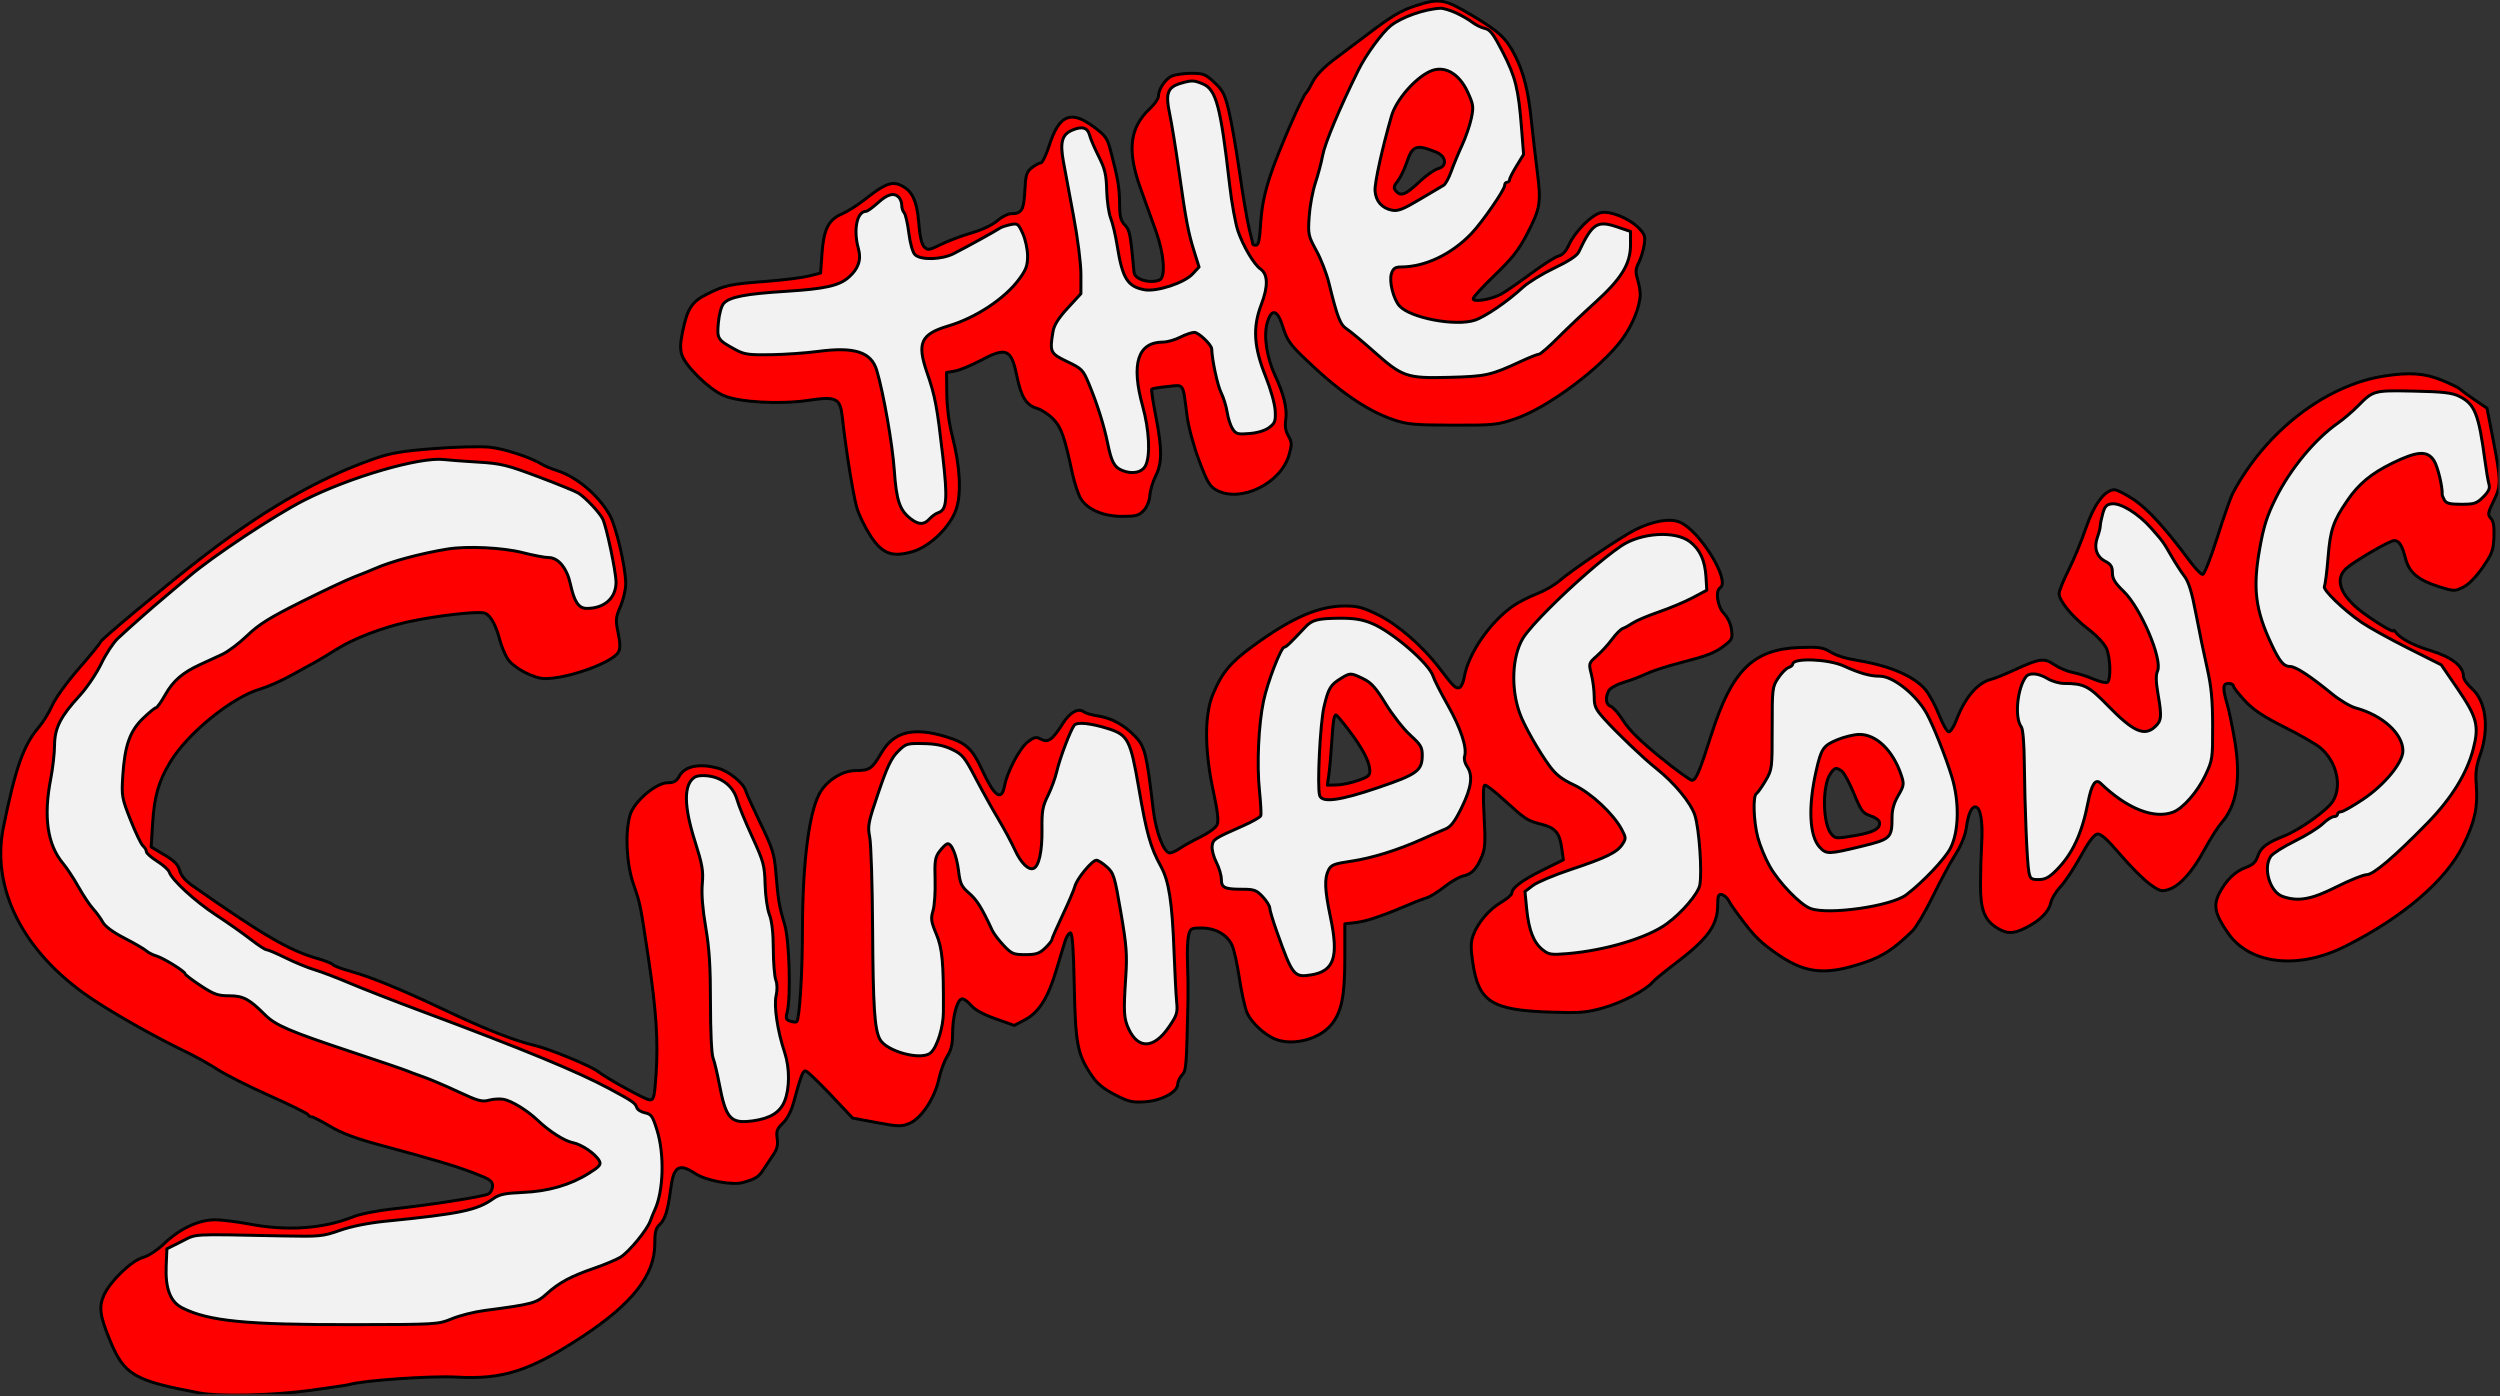 <?xml version="1.0" encoding="UTF-8" standalone="no"?>
<!DOCTYPE svg PUBLIC "-//W3C//DTD SVG 1.1//EN" "http://www.w3.org/Graphics/SVG/1.1/DTD/svg11.dtd">
<svg width="100%" height="100%" viewBox="0 0 838 468" version="1.1" xmlns="http://www.w3.org/2000/svg" xmlns:xlink="http://www.w3.org/1999/xlink" xml:space="preserve" xmlns:serif="http://www.serif.com/" style="fill-rule:evenodd;clip-rule:evenodd;stroke-linecap:round;stroke-linejoin:round;stroke-miterlimit:1.5;">
    <rect x="0" y="0" width="838" height="468" fill="#333333" stroke="none"/>
    <g transform="matrix(1,0,0,1,-1007.84,-0.347)">
        <g id="Simpsons-Filled-Logo" serif:id="Simpsons Filled Logo" transform="matrix(1,0,0,1,850.581,-342)">
            <rect x="157.259" y="342.347" width="837.482" height="467.305" style="fill:none;"/>
            <clipPath id="_clip1">
                <rect x="157.259" y="342.347" width="837.482" height="467.305"/>
            </clipPath>
            <g clip-path="url(#_clip1)">
                <g id="Layer1" transform="matrix(1,0,0,1,-850.581,342)">
                    <path d="M1205.22,210.194L1212.86,204.86L1215.86,195.841L1212.74,175.4L1202.01,163.132L1174.98,152.697L1152.88,152.58L1137.11,154.632L1113.98,164.319L1092.57,176.755L1063.85,198.543L1040.74,218.217L1030.43,234L1020.93,252.682L1017.17,286.573C1017.17,286.573 1047.55,330.176 1046.83,330.176C1046.12,330.176 1077.67,346.649 1077.67,346.649L1120.73,365.558L1180.6,388.348L1194.03,392.309L1177.44,398.166L1168.35,403.247L1133,408.065L1115.5,413.038L1078.54,411.707L1071.08,413.411L1063.73,417.757L1054.18,431.586L1059.87,452.204L1187.73,447.781L1213.05,431.683L1224.18,418.482L1228.86,406.877L1232.57,382.076L1227.63,371.195L1217.68,366.818L1195.82,355.53L1140.25,333.219L1107.89,321.397L1090.41,311.418L1076.01,302.448L1067.76,294.971L1065.32,290.58L1058.03,285.529L1056,261.803L1063.2,246.739L1074.45,234L1097.65,218.791L1147.15,199.014L1189.19,197.457L1205.22,210.194Z" style="fill:rgb(242,242,242);stroke:black;stroke-width:0.75px;"/>
                    <path d="M1298.95,67.968L1307.18,62.87L1311.67,64.891L1312.81,68.939L1314.66,80.727L1317.72,85.406L1324.69,84.889L1328.53,82.458L1339.07,78.039L1344.75,74.376L1355,72.742L1361.16,52.118L1364.29,42.841L1367.05,41.862L1370.46,41.927L1372.95,42.849L1375.37,45.901L1378.45,51.432L1380.86,63.657L1382.13,72.192L1384.99,83.314L1386.86,91.854L1389.71,95.011L1397.35,95.25L1403.46,89.617L1396.92,42.001L1397.59,34.057L1399.4,27.917L1403.63,26.763L1409.49,25.766L1414.11,27.867L1417.03,33.751L1420.12,48.729L1425.04,78.015L1428.96,84.911L1436.43,80.715L1439.87,63.541L1458.01,23.069L1466.17,14.779L1472.12,8.863L1476.89,5.584L1482.23,3.22L1487.77,2.354L1493.07,2.222L1496.49,3.371L1499.81,5.628L1503.32,7.217L1510.15,12.189L1513.16,17.014L1517.38,27.219L1520.39,48.947L1519.55,66.914L1500.32,92.804L1496.45,103.425L1502.97,104.396L1511.03,100.89L1528.4,88.798L1533.62,86.098L1540.17,76.444L1542.34,74.2L1545.32,73.503L1554.79,76.42L1556.68,78.885L1556.63,82.996L1555.43,87.671L1553.3,94.241L1545.55,110.642L1524.84,126.396L1498.15,131.857L1470.6,131.618L1446.44,108.212L1439.49,97.611L1433.7,100.353L1430.96,106.642L1430.32,112.953L1431.54,120.99L1435.54,130.862L1437.39,138.795L1434.92,149.455L1421.91,149.654L1416.33,143.035L1410.13,119.963L1404.63,117.37L1397.02,119.55L1392.8,122.911L1391.8,132.088L1394.17,144.04L1394.8,152.58L1391.96,160.477L1386.37,162.9L1373.88,152.58L1370.67,139.976L1360.14,124.526L1350.54,110.618L1324.77,116.92L1321.41,120.942L1322.85,129.698L1325.64,152.58L1326.92,170.229L1322.87,176.087L1316.48,179.667L1307.58,178.802L1300.73,162.094L1298.95,133.669L1294.94,125.995L1269.56,124.258L1258.53,124.063L1243.51,115.096L1244.3,103.377L1251.19,98.22L1261.32,97.114L1282.12,94.08L1286.96,92.336L1291.2,76.823L1293.19,72.27L1298.95,67.968ZM1475.26,48.761L1473.22,64.204L1473.7,67.42L1476.96,68.271L1484.97,64.089L1490.95,59.46L1492.69,57.249L1495.22,48.994L1489.68,46.273L1481.07,46.216L1475.26,48.761Z" style="fill:rgb(242,242,242);stroke:black;stroke-width:0.75px;"/>
                    <path d="M1235.17,265.614L1238.67,260.136L1240.74,258.489L1242.68,258.747L1248.06,258.748L1250.18,260.178L1255.87,264.16L1257.43,267.614L1260.36,275.421L1263.38,282.128L1265.7,288.87L1266.21,294.922L1267.75,305.735L1270.43,319.759L1269.8,339.168L1270.01,343.781L1272.85,345.303L1276.91,344.496L1285.89,315.842L1289.79,282.352L1296.83,266.04L1309.63,248.706L1313.56,247.605L1317.53,247.751L1328.56,250.352L1332.73,254.002L1335.01,257.983L1338.51,264.171L1342.01,269.041L1348.16,269.105L1353.2,264.247L1367.6,241.018L1377.09,242.221L1383.34,244.636L1388.96,250.167L1390.01,255.311L1393.97,277.432L1395.12,282.979L1398.56,288.117L1405.31,290.722L1410.51,285.727L1414.01,280.604L1419.01,277.241L1426.18,269.187L1424.3,259.702L1422.84,243.292L1426.84,223.721L1441.94,210.301L1447.98,206.961L1457.82,205.655L1468.94,207.87L1473.22,210.442L1479.44,215.167L1488.34,223.602L1492.23,230.079L1496.26,235.109L1505.84,232.827L1510.7,219.088L1518.89,205.565L1528.46,199.83L1539.93,189.813L1548.61,183.773L1554.01,180.417L1560.18,178.299L1568.43,177.679L1573.99,179.099L1577.28,182.82L1580.1,187.044L1582.03,192.299L1582,198.247L1572.01,210.556L1556.68,220.071L1547.34,223.998L1545.07,229.624L1544.32,234.347L1545.07,237.989L1547.26,240.769L1554.61,248.254L1574.59,264.525L1585.2,263.967L1595.91,234.347L1605.51,220.837L1615.81,219.402L1620.87,220.448L1631.09,223.392L1641.07,225.875L1649.85,231.169L1654.4,237.222L1659.28,246.765L1671.93,248.223L1673.56,240.317L1684.88,226.407L1691.06,224.067L1696.52,226.023L1703.28,227.656L1714.57,231.464L1718.26,230.44L1721.37,216.325L1711.03,196.121L1707.34,187.238L1710.06,174.691L1713.19,168.325L1716.5,167.251L1719.92,168.299L1728.18,173.75L1736.05,183.591L1745.24,195.165L1748.37,197.298L1759.23,178.721L1779.38,145.679L1795.28,134.522L1802.5,129.39L1810.87,128.767L1828.97,130.291L1832.35,132.05L1834.64,133.472L1837.03,135.648L1839.92,138.26L1840.73,141.912L1843.41,155.958L1844.01,161.605L1843.09,166.081L1841.02,169.296L1830.9,176.962L1818.97,163.689L1812.39,161.936L1802.02,169.05L1793.48,181.704L1789.56,196.254L1791.34,199.844L1793.84,202.562L1800.72,208.457L1806.51,211.65L1812.13,214.99L1815.72,216.859L1818.91,218.25L1825.11,220.79L1828.76,222.999L1831.03,226.514L1837.89,236.578L1839.65,242.89L1839.13,247.967L1836.62,257.669L1835.39,261.373L1809.86,297.446L1775.76,312.713L1761.22,301.455L1765.46,292.991L1767.05,285.96L1772.83,282.876L1782.12,277.664L1787.83,273.361L1795.91,267.88L1804.67,253.215L1796.46,243.489L1778.46,234.347L1761.96,224.123L1751.09,224.504L1750.81,230.199L1751.82,237.915L1753.25,254.763L1752.18,262.367L1739.47,279.378L1718.58,276.075L1714.19,269.373L1709.27,275.522L1705.76,283.31L1701.61,290.359L1696.21,297.05L1686.93,299.704L1683.24,289.086L1675.39,264.655L1668.86,265.055L1665.98,270.391L1664.88,280.884L1662.89,284.94L1659.82,290.131L1645.92,307.323L1628.17,312.057L1603.74,304.327L1595.28,295.326L1587.88,289.868L1583.59,293.862L1579.33,300.634L1575.49,309.755L1538.92,325.488L1526.43,323.842L1514.03,316.727L1515.56,307.839L1516.77,300.133L1517.94,297.886L1521.06,295.84L1525.29,293.689L1538.56,288.33L1538.67,274.561L1528.23,269.505L1517.93,260.868L1511.37,254.004L1505.11,254.916L1502.84,263.732L1501.62,271.566L1499.03,281.806L1471.03,299.074L1457.56,298.343L1456.25,308.737L1456.68,314.34L1456.82,323.427L1455.59,328.095L1448.78,331.939L1434.82,329.598L1432.6,321.082L1424.03,304.25L1417.39,301.55L1405.42,308.058L1403.92,312.504L1403.3,321.86L1404.61,336.878L1403.66,342.716L1397.14,353.722L1385.18,353.69L1381.53,346.63L1377.65,317.348L1376.64,302.723L1367.72,305.981L1365.22,311.258L1363.02,313.987L1361.91,317.65L1358.57,324.03L1337.25,322.132L1331.35,312.134L1326.1,297.884L1325.77,309.755L1326.49,321.307L1326.32,333.994L1325.65,344.992L1324.16,351.298L1319.54,357.399L1311.16,357.056L1297.49,354.208L1276,354.889L1274.55,359.614L1273.27,367.176L1271.24,372.723L1267.52,375.922L1252.56,380.35L1247.72,375.338L1240.49,354.268L1235.17,265.614ZM1640.12,274.81L1639.59,279.342L1636.07,280.875L1629.22,282.751L1619.86,283.092L1617.72,277.4L1617.61,264.19L1620.51,256.066L1626.05,254.558L1630.35,258.919L1635.49,265.914L1640.12,274.81ZM1461.72,241.498L1470.98,251.142L1469.85,261.24L1465.79,263.276L1456.04,265.914L1453.36,265.794L1451.67,265.307L1451.24,261.271L1451.86,256.559L1453.74,237.922L1457.41,237.459L1461.72,241.498Z" style="fill:rgb(242,242,242);stroke:black;stroke-width:0.75px;"/>
                </g>
                <g id="The_Simpsons_Title.jpg" transform="matrix(1,0,0,1,142.917,163.715)">
                    <path d="M489.07,180.498C484.055,182.091 480.908,183.952 472.712,190.165C470.103,192.143 465.3,195.759 462.039,198.198C458.161,201.1 455.526,203.787 454.423,205.964C453.495,207.795 452.5,209.476 452.213,209.699C450.962,210.669 442.795,229.439 440.222,237.254C438.178,243.463 437.277,247.877 436.944,253.322C436.604,258.865 436.196,260.829 435.385,260.829C434.782,260.829 434.287,260.676 434.287,260.489C434.287,260.302 433.749,258.02 433.091,255.417C432.433,252.814 430.977,244.293 429.855,236.481C428.734,228.67 427.11,219.365 426.249,215.804C424.902,210.234 424.225,208.903 421.401,206.268C418.43,203.497 417.695,203.206 413.661,203.206C411.21,203.206 408.247,203.643 407.076,204.176C404.87,205.181 402.635,208.607 402.635,210.984C402.635,211.734 401.345,213.565 399.768,215.052C392.971,221.461 392.08,229.089 396.647,241.757C398.257,246.221 400.619,252.795 401.898,256.366C404.597,263.902 405.116,271.688 402.974,272.511C399.628,273.795 394.689,272.28 394.468,269.902C393.263,256.908 393.053,255.826 391.391,254.057C389.989,252.563 389.646,251.187 389.63,246.98C389.61,241.698 389.081,238.532 386.697,229.439C385.501,224.876 384.982,224.129 380.922,221.12C373.25,215.438 369.373,217.081 366.04,227.431C365.012,230.623 363.744,233.235 363.222,233.235C362.701,233.235 361.352,233.961 360.225,234.847C358.421,236.266 358.139,237.192 357.866,242.598C357.537,249.111 356.854,250.243 353.235,250.266C352.178,250.273 350.112,251.334 348.644,252.622C347.051,254.021 343.569,255.668 340.015,256.703C336.738,257.658 332.116,259.399 329.746,260.571C325.797,262.524 325.327,262.594 324.139,261.406C323.268,260.535 322.664,257.869 322.3,253.286C321.694,245.655 319.993,242.278 315.898,240.582C313.068,239.41 310.573,240.473 304.083,245.615C301.819,247.409 298.436,249.535 296.564,250.34C292.041,252.286 290.434,255.483 289.867,263.67L289.417,270.163L285.359,271.178C283.128,271.736 276.554,272.548 270.751,272.981C259.021,273.856 257.186,274.264 251.081,277.358C246.206,279.828 244.767,282.083 243.16,289.763C242.349,293.639 242.285,295.7 242.915,297.606C244.191,301.463 252.079,309.149 256.881,311.214C262.132,313.474 275.731,314.25 285.243,312.836C294.771,311.418 295.986,312.03 296.704,318.603C297.904,329.583 300.398,345.027 301.617,349.033C302.321,351.345 304.318,355.434 306.054,358.119C310.027,364.267 313.347,365.54 320.211,363.544C326.123,361.825 332.898,355.22 334.885,349.238C336.645,343.938 336.164,334.982 333.58,324.945C332.465,320.615 331.769,315.335 331.712,310.765L331.62,303.484L334.461,303C336.023,302.734 339.822,301.171 342.902,299.527C351.678,294.845 353.331,295.534 355.191,304.655C356.634,311.732 358.359,314.494 361.986,315.533C363.42,315.944 365.795,317.484 367.265,318.953C370.021,321.71 371.144,324.85 373.764,337.126C374.48,340.478 375.754,344.354 376.597,345.739C378.85,349.445 384.176,351.726 390.576,351.726C395.116,351.726 396.119,351.45 397.705,349.762C398.821,348.574 399.639,346.567 399.773,344.689C399.895,342.98 400.772,340.047 401.72,338.171C403.917,333.831 403.924,329.183 401.752,318.065C400.82,313.296 400.211,309.241 400.398,309.054C400.584,308.868 402.97,308.481 405.701,308.197C411.395,307.602 410.762,306.647 412.244,318.045C412.731,321.791 414.443,328.128 416.288,333.021C419.062,340.377 419.848,341.698 422.208,342.963C430.277,347.29 443.77,340.642 446.467,331.008C447.431,327.565 447.4,326.842 446.198,324.747C445.264,323.122 444.99,321.435 445.32,319.367C445.887,315.821 444.702,310.836 441.833,304.694C438.98,298.588 437.863,291.409 439.079,287.001C440.518,281.783 442.579,282.303 444.409,288.346C445.595,292.262 446.771,294.028 450.827,297.972C462.712,309.532 472.225,316.177 481.358,319.298C486.015,320.89 488.345,321.107 501.242,321.146C515.063,321.188 516.2,321.072 522.318,318.988C533.176,315.291 550.938,302.058 558.098,292.332C561.601,287.574 564.141,281.217 564.141,277.208C564.141,276.113 563.736,273.865 563.24,272.212C562.509,269.771 562.581,268.739 563.623,266.725C564.329,265.36 565.148,262.725 565.445,260.869C565.919,257.905 565.713,257.21 563.75,255.162C560.615,251.889 554.119,249.219 550.972,249.911C547.905,250.585 542.258,256.26 540.271,260.665C539.288,262.845 538.112,264.116 536.762,264.455C535.645,264.735 531.397,267.448 527.32,270.483C523.243,273.519 518.759,276.595 517.356,277.319C513.903,279.101 508.14,280.001 508.14,278.758C508.14,278.24 511.416,274.668 515.419,270.821C521.11,265.352 523.437,262.404 526.089,257.307C530.636,248.566 530.97,246.63 529.676,236.513C529.074,231.807 528.161,223.941 527.648,219.03C526.611,209.116 525.101,203.037 522.285,197.436C519.29,191.479 516.938,189.258 507.955,183.896C498.51,178.258 496.976,177.982 489.069,180.496L489.07,180.498ZM502.315,182.92C504.244,183.795 506.726,185.223 507.832,186.093C508.937,186.963 510.833,187.892 512.045,188.157C513.84,188.552 514.955,190.023 518.082,196.126C522.35,204.457 523.334,208.433 524.353,221.467L525.051,230.394L522.684,234.262C521.382,236.389 520.317,238.489 520.317,238.928C520.317,239.368 519.952,239.728 519.506,239.728C519.059,239.728 518.694,240.211 518.694,240.801C518.694,242.279 511.095,253.253 507.467,257.015C500.812,263.912 492.027,268.083 484.067,268.122C481.992,268.132 481.353,268.563 480.755,270.357C479.905,272.909 481.402,278.923 483.452,281.188C487.097,285.215 502.146,288.076 508.652,285.979C512.099,284.868 519.697,279.685 524.782,274.979C526.568,273.325 531.315,270.409 535.333,268.496C540.064,266.243 542.952,264.352 543.531,263.127C548.113,253.428 549.691,252.415 556.57,254.753L560.898,256.224L560.891,260.76C560.88,267.114 557.828,272.076 549.042,280.02C545.164,283.526 539.535,288.861 536.535,291.874C533.534,294.887 530.693,297.353 530.22,297.353C529.747,297.353 526.948,298.469 524.001,299.833C514.015,304.455 512.416,304.809 500.083,305.119C485.813,305.478 484.47,305.014 474.737,296.361C471.015,293.052 466.992,289.706 465.797,288.924C463.562,287.464 462.657,285.13 459.775,273.411C459.006,270.287 457.112,265.423 455.566,262.602C452.881,257.705 452.772,257.191 453.169,251.239C453.398,247.811 454.333,242.748 455.248,239.988C456.162,237.228 457.271,233.028 457.712,230.654C458.462,226.606 463.399,214.836 469.687,202.101C472.234,196.944 477.672,189.496 480.547,187.231C484.218,184.339 491.948,181.631 497.188,181.401C498.08,181.362 500.389,182.046 502.317,182.921L502.315,182.92ZM417.55,206.765C422.011,208.629 423.513,214.296 426.507,240.565C427.196,246.605 428.46,253.583 429.316,256.072C431.078,261.193 434.64,267.219 436.819,268.766C439.384,270.587 439.482,274.544 437.117,280.744C434.189,288.42 434.601,294.907 438.66,305.039C440.292,309.11 441.67,314.069 441.787,316.287C441.972,319.773 441.731,320.457 439.799,321.922C438.436,322.955 435.922,323.729 433.184,323.956C429.226,324.284 428.635,324.122 427.51,322.403C426.818,321.347 426.001,318.839 425.693,316.83C425.384,314.822 424.453,311.824 423.625,310.17C422.447,307.82 420.614,299.25 420.506,295.588C420.466,294.2 416.118,290.048 414.704,290.048C413.834,290.048 411.689,290.778 409.939,291.671C408.19,292.564 405.629,293.294 404.25,293.294C395.723,293.294 393.416,300.503 397.369,314.796C399.583,322.796 400.003,331.388 398.343,334.685C397.157,337.042 393.877,337.723 390.482,336.318C387.825,335.217 386.902,333.469 385.586,327.043C384.373,321.12 382.109,313.954 379.364,307.35C377.384,302.584 377.02,302.209 372.102,299.86C366.361,297.117 366.147,296.667 367.308,289.785C367.681,287.577 369.104,285.299 372.247,281.88L376.663,277.077L376.663,270.651C376.663,266.907 375.625,258.693 374.175,250.963C372.807,243.668 371.286,235.499 370.795,232.81C369.599,226.255 370.33,223.687 373.806,222.235C377.167,220.83 378.945,221.392 379.618,224.071C379.897,225.182 381.254,228.336 382.634,231.084C384.722,235.237 385.172,237.15 385.313,242.452C385.407,245.958 386.01,250.158 386.656,251.786C387.301,253.413 388.264,257.483 388.797,260.831C390.561,271.932 392.242,274.68 397.919,275.745C402.002,276.511 411.259,273.501 414.069,270.494L416.264,268.143L414.674,263.067C412.615,256.493 411.907,252.762 409.545,236.077C408.471,228.489 407.047,219.724 406.38,216.599C404.953,209.912 405.736,207.822 410.146,206.549C413.851,205.479 414.517,205.499 417.549,206.766L417.55,206.765ZM315.632,244.761C316.168,245.296 316.606,246.501 316.606,247.439C316.606,248.376 316.972,249.509 317.42,249.957C317.867,250.404 318.57,253.45 318.981,256.724C319.425,260.256 320.261,263.21 321.037,263.986C322.948,265.896 330.007,265.705 334.056,263.633C338.615,261.3 348.504,255.844 349.476,255.125C349.923,254.794 351.479,254.27 352.935,253.958C355.456,253.419 355.659,253.56 357.178,256.908C358.056,258.843 358.782,262.202 358.792,264.374C358.806,267.623 358.307,269.007 355.975,272.185C351.183,278.712 341.475,285.141 332.3,287.864C322.971,290.631 321.634,293.545 325.093,303.562C327.816,311.449 328.452,314.827 330.379,331.651C332.027,346.044 331.735,349.574 328.82,350.499C328.023,350.753 326.718,351.68 325.921,352.562C324.062,354.616 322.236,354.59 319.541,352.469C315.88,349.59 314.808,346.388 314.102,336.226C313.493,327.465 310.443,310.108 308.218,302.75C306.351,296.571 300.767,294.799 288.365,296.449C284.481,296.965 277.467,297.453 272.781,297.532C265.396,297.657 263.825,297.44 261.012,295.91C254.809,292.534 254.645,292.279 255.145,286.771C255.412,283.823 256.144,281.205 256.95,280.314C258.899,278.161 264.247,277.127 277.795,276.282C290.951,275.462 295.646,274.404 298.887,271.53C302.124,268.66 303.108,265.688 302.065,261.933C300.316,255.632 301.6,249.469 304.663,249.469C305.098,249.469 306.868,248.19 308.598,246.628C311.874,243.668 313.98,243.109 315.633,244.761L315.632,244.761ZM493.517,202.632C488.447,205.06 482.323,212.193 480.792,217.454C477.765,227.858 475.096,239.941 475.254,242.53C475.466,246.037 477.538,248.422 480.957,249.094C482.917,249.48 484.724,248.775 490.288,245.451C494.082,243.184 497.671,241.06 498.263,240.732C498.856,240.403 499.993,238.308 500.793,236.076C501.592,233.844 503.234,229.883 504.442,227.274C505.649,224.665 507.036,220.629 507.523,218.305C508.333,214.447 508.229,213.684 506.323,209.523C503.368,203.069 498.3,200.342 493.517,202.632ZM495.766,229.638C499.207,231.045 499.519,234.401 496.286,235.213C495.121,235.505 492.256,237.554 489.917,239.764C485.464,243.976 483.835,244.572 482.192,242.592C481.396,241.633 481.525,240.99 482.854,239.299C483.762,238.144 485.105,235.396 485.837,233.192C487.771,227.368 489.076,226.901 495.765,229.637L495.766,229.638ZM813.709,304.66C793.938,307.654 773.726,323.263 762.749,344.018C762.041,345.357 759.704,352.015 757.556,358.814C755.351,365.795 753.22,371.182 752.662,371.191C752.118,371.199 750.121,369.106 748.223,366.54C740.339,355.876 734.278,349.227 729.584,346.093C726.873,344.283 723.96,342.801 723.111,342.801C719.882,342.801 716.224,347.727 713.507,355.734C712.077,359.946 709.477,366.238 707.728,369.716C705.979,373.194 704.548,376.724 704.548,377.56C704.548,380.007 708.898,385.321 714.312,389.486C717.254,391.75 719.805,394.472 720.464,396.051C721.793,399.23 721.966,406.59 720.731,407.353C720.257,407.646 718.157,407.151 716.064,406.254C713.971,405.356 710.828,404.356 709.081,404.031C707.334,403.705 704.594,402.551 702.994,401.465C699.52,399.107 698.106,399.283 689.82,403.097C686.538,404.608 682.908,406.077 681.753,406.363C677.194,407.489 672.976,412.454 670.078,420.106C669.275,422.227 668.152,423.961 667.582,423.961C667.013,423.961 665.554,421.43 664.34,418.336C663.126,415.242 661.073,411.423 659.776,409.851C656.127,405.423 647.981,401.853 637.591,400.126C632.781,399.327 630.018,398.463 627.631,397.013C625.374,395.643 623.845,395.441 617.486,395.68C601.98,396.262 594.862,403.31 587.985,424.887C583.981,437.454 582.822,440.192 581.508,440.192C580.889,440.192 576.089,436.708 570.843,432.449C564.275,427.119 560.429,423.326 558.501,420.278C556.961,417.843 555.044,415.642 554.241,415.386C552.623,414.873 552.336,412.508 553.605,410.136C554.065,409.277 556.289,408.042 558.628,407.348C560.936,406.662 564.308,405.384 566.121,404.508C567.935,403.631 572.893,402.012 577.142,400.909C586.974,398.357 589.077,397.542 592.433,394.981C594.919,393.085 595.127,392.605 594.734,389.671C594.477,387.755 593.451,385.558 592.208,384.26C590.041,381.998 589.25,376.706 590.925,375.67C594.545,373.433 584.121,356.48 577.384,353.648C574.1,352.269 568.298,353.264 562.499,356.202C557.616,358.677 541.548,369.491 537.019,373.351C535.269,374.843 531.851,376.806 529.424,377.715C526.997,378.623 523.454,380.437 521.552,381.746C513.866,387.034 506.439,397.837 505.176,405.566C504.896,407.279 504.18,408.866 503.586,409.094C502.325,409.578 501.664,408.942 496.844,402.602C491.259,395.258 482.891,387.987 476.24,384.701C471.327,382.273 469.4,381.757 465.246,381.757C456.313,381.757 447.413,385.633 434.218,395.269C426.666,400.784 423.866,404.19 420.854,411.514C418.052,418.327 418.1,430.108 420.983,443.53C422.523,450.701 422.88,453.85 422.3,455.125C421.862,456.087 419.358,457.917 416.737,459.192C414.115,460.467 411.001,462.192 409.816,463.025C408.631,463.857 407.119,464.539 406.456,464.539C404.469,464.539 401.783,457.52 400.906,450.038C398.692,431.144 398.124,428.859 394.785,425.408C391.038,421.534 386.948,419.317 382.219,418.595C380.281,418.298 378.243,417.7 377.691,417.265C375.859,415.821 372.998,417.361 370.67,421.044C367.143,426.625 365.697,427.691 363.355,426.438C361.671,425.537 361.106,425.639 358.957,427.227C356.23,429.243 351.944,437.286 351.074,442.017C350.087,447.388 347.675,445.696 343.564,436.753C340.273,429.592 338.218,427.679 331.637,425.646C320.489,422.202 313.945,423.834 309.704,431.116C306.638,436.38 305.846,436.916 301.107,436.932C296.969,436.946 292.147,439.794 289.549,443.76C285.652,449.706 283.341,467.18 283.318,490.854C283.305,505.034 282.348,520.171 281.405,521.114C281.194,521.326 280.241,521.251 279.287,520.948C277.793,520.474 277.644,520.043 278.212,517.831C279.484,512.864 278.936,493.737 277.373,488.587C275.543,482.557 275.179,480.43 274.439,471.437C273.896,464.846 273.397,463.22 269.331,454.799C266.853,449.666 264.59,444.666 264.302,443.69C263.547,441.132 258.722,437.173 255.153,436.182C248.741,434.401 243.852,435.405 241.99,438.883C241.126,440.498 240.231,441.003 238.227,441.003C234.264,441.003 226.89,447.276 225.558,451.781C223.8,457.723 224.314,468.169 226.705,475.09C229.021,481.795 228.916,481.274 231.759,500.249C234.319,517.336 235,527.799 234.26,538.661C233.727,546.473 233.516,547.322 232.103,547.322C230.822,547.322 217.748,540.139 214.753,537.789C212.377,535.925 198.575,530.232 193.681,529.097C186.846,527.512 176.838,523.568 163.229,517.099C149.324,510.489 138.719,506.128 132.025,504.268C128.93,503.409 126.191,502.384 125.938,501.99C125.684,501.597 123.286,500.649 120.608,499.883C111.265,497.212 102.461,492.074 78.852,475.516C76.456,473.835 75.018,472.122 74.577,470.422C74.077,468.492 72.813,467.201 69.46,465.196L65.007,462.532L65.487,454.811C66.061,445.582 67.473,440.625 71.385,434.104C77.166,424.463 92.054,412.37 101.535,409.612C103.99,408.898 108.738,406.795 112.086,404.94C115.434,403.084 119.152,401.034 120.349,400.385C121.545,399.736 124.716,397.824 127.395,396.136C132.857,392.695 142.255,389.08 150.691,387.176C160.43,384.978 175.367,383.309 177.082,384.227C178.952,385.228 180.578,388.245 181.873,393.118C182.407,395.127 183.554,397.931 184.424,399.35C186.286,402.393 193.199,406.103 197.005,406.103C204.812,406.103 219.768,400.697 221.64,397.199C222.287,395.99 222.26,394.258 221.541,390.776C220.641,386.419 220.709,385.657 222.322,381.906C223.293,379.649 224.087,376.239 224.087,374.328C224.087,368.826 220.821,354.894 218.657,351.164C214.747,344.424 207.604,338.442 200.957,336.34C199.171,335.775 196.98,334.863 196.087,334.314C192.196,331.916 183.408,329.037 178.419,328.526C175.443,328.221 167.06,328.435 159.793,329.003C148.979,329.847 145.327,330.472 139.681,332.445C120.775,339.053 101.629,350.165 80.029,367.066C68.319,376.229 47.971,393.235 47.971,393.858C47.971,394.214 44.805,398.12 40.935,402.536C36.958,407.076 33.02,412.509 31.879,415.031C30.767,417.486 28.776,420.745 27.452,422.274C22.267,428.265 19.627,435.684 15.496,455.876C11.287,476.453 22.085,497.741 44.47,512.99C52.056,518.158 66.288,526.213 76.376,531.049C79.724,532.654 84.654,535.4 87.332,537.152C90.011,538.903 97.863,542.859 104.782,545.942C111.701,549.026 117.483,551.875 117.632,552.275C117.78,552.675 118.306,553.003 118.8,553.003C119.295,553.003 122.095,554.436 125.023,556.188C128.745,558.414 133.645,560.264 141.304,562.333C160.686,567.571 166.74,569.375 173.159,571.823C178.583,573.892 179.449,574.489 179.449,576.164C179.449,577.232 178.81,578.445 178.028,578.861C176.348,579.756 158.402,582.559 145.767,583.901C140.857,584.423 135.014,585.584 132.782,586.482C122.778,590.509 110.581,591.365 97.883,588.93C93.866,588.16 88.723,587.522 86.453,587.512C81.007,587.49 74.685,590.427 69.477,595.399C67.082,597.686 64.125,599.629 62.261,600.142C58.494,601.179 51.459,607.907 49.269,612.565C47.387,616.571 47.795,619.731 51.272,628.088C56.039,639.541 59.322,641.454 81.245,645.556C87.937,646.808 105.731,646.398 118.266,644.701C124.91,643.802 130.894,642.903 131.564,642.702C136.103,641.345 159.004,639.762 167.274,640.235C182.861,641.127 192.018,638.181 209.606,626.617C226.341,615.612 233.825,606.03 233.825,595.607C233.825,591.614 234.157,590.286 235.451,589.115C237.231,587.504 238.263,584.205 239.129,577.35C240.121,569.496 241.871,568.376 247.436,572.036C251.032,574.401 259.966,576.044 263.489,574.99C267.833,573.689 268.632,573.173 270.304,570.582C271.215,569.172 272.709,566.921 273.625,565.582C274.836,563.809 275.171,562.358 274.859,560.243C274.498,557.802 274.801,556.983 276.764,555.104C278.279,553.652 279.574,551.111 280.456,547.863C282.771,539.325 283.429,537.582 284.332,537.582C284.812,537.582 288.569,541.143 292.678,545.495L300.148,553.408L308.199,554.914C315.535,556.285 316.514,556.309 319.22,555.179C323.169,553.529 327.685,546.714 329.04,540.359C329.604,537.715 330.871,534.275 331.855,532.712C333.175,530.619 333.646,528.617 333.648,525.096C333.651,519.651 335.084,514.068 336.63,513.474C337.206,513.253 338.587,514.153 339.699,515.474C341.059,517.091 343.784,518.609 348.028,520.116L354.335,522.355L357.925,520.451C362.507,518.021 365.564,513.245 368.262,504.307C369.407,500.512 370.759,496.038 371.268,494.365C371.776,492.69 372.615,491.321 373.132,491.321C373.805,491.321 374.174,496.342 374.431,508.973C374.828,528.52 375.491,532.004 380.123,538.905C382.094,541.841 384.075,543.507 388.029,545.554C392.689,547.966 393.872,548.245 398.174,547.947C403.694,547.565 409.039,544.709 409.096,542.109C409.115,541.251 409.77,539.842 410.551,538.978C411.989,537.387 412.055,536.55 412.554,513.639C412.622,510.514 412.552,505.036 412.398,501.465C412.244,497.894 412.388,493.786 412.718,492.335C413.289,489.82 413.494,489.697 417.108,489.7C421.802,489.704 425.77,491.976 427.369,495.575C428.015,497.029 429.1,501.94 429.78,506.489C430.461,511.038 431.594,516.199 432.297,517.958C433.618,521.259 438.28,525.617 442.01,527.034C447.836,529.249 456.463,527.009 460.477,522.237C464.029,518.016 465.13,512.708 465.13,499.807L465.13,488.299L469.138,487.825C472.591,487.416 478.515,485.358 488.26,481.181C489.599,480.607 491.587,479.868 492.677,479.537C493.767,479.207 496.409,477.553 498.549,475.862C500.688,474.17 503.503,472.553 504.802,472.268C507.676,471.637 509.282,469.955 511.047,465.73C512.175,463.032 512.297,460.865 511.816,452.166C511.405,444.745 511.5,441.812 512.149,441.812C512.647,441.812 515.357,443.912 518.172,446.479C525.715,453.357 526.203,453.68 530.854,454.872C535.769,456.132 537.126,457.727 537.864,463.114L538.378,466.861L531.579,470.215C524.59,473.664 521.128,476.24 521.128,477.991C521.128,478.541 519.52,479.933 517.553,481.085C513.448,483.491 509.646,487.982 508.138,492.206C507.317,494.505 507.293,496.445 508.023,501.348C509.967,514.421 514.286,517.199 533.737,517.889C543.717,518.244 545.925,518.075 551.558,516.53C557.812,514.814 566.059,510.536 568.287,507.852C568.892,507.122 572.316,504.307 575.896,501.596C586.794,493.343 590.115,488.756 590.115,481.957C590.115,478.919 590.366,478.262 591.448,478.475C592.182,478.62 593.186,479.448 593.68,480.317C594.174,481.185 594.855,482.281 595.194,482.751C601.558,491.611 603.459,493.677 608.781,497.525C619.131,505.008 625.745,505.827 639.216,501.292C645.414,499.207 649.129,496.775 655.328,490.748C656.601,489.51 659.693,484.293 662.198,479.154C664.704,474.015 668.119,467.681 669.786,465.079C671.586,462.27 673.044,458.808 673.374,456.557C674.138,451.349 675.075,449.113 676.493,449.113C678.196,449.113 679.054,454.057 678.605,461.287C678.398,464.635 678.215,470.844 678.2,475.084C678.17,483.737 679.558,487.207 684.127,489.896C687.277,491.75 689.266,491.687 693.424,489.604C698.142,487.239 701.128,484.248 701.753,481.26C702.044,479.872 703.5,477.458 704.991,475.896C706.482,474.334 709.511,469.768 711.723,465.751C714.424,460.844 716.272,458.365 717.356,458.2C718.527,458.02 720.649,459.919 725.111,465.135C728.489,469.085 732.92,473.514 734.957,474.977C738.323,477.394 738.906,477.556 741.338,476.754C745.091,475.515 749.227,470.892 753.308,463.371C755.229,459.831 757.785,455.814 758.987,454.444C764.141,448.57 765.573,439.632 763.415,426.794C762.664,422.33 761.53,416.877 760.895,414.676C759.308,409.179 759.406,407.722 761.362,407.722C762.255,407.722 762.986,408.102 762.986,408.568C762.986,409.034 764.718,411.267 766.836,413.531C769.731,416.627 773.017,418.816 780.092,422.362C785.265,424.955 790.67,428.064 792.103,429.27C797.564,433.865 799.493,442.002 796.345,447.164C794.48,450.222 785.287,456.78 779.875,458.913C774.087,461.195 772.099,462.728 771.132,465.658C770.492,467.598 769.493,468.554 767.259,469.362C763.583,470.691 760.489,473.681 758.251,478.065C756.154,482.175 756.783,485.055 761.159,491.38C768.454,501.925 784.618,503.774 800.402,495.871C819.685,486.215 834.199,473.801 840.006,461.994C843.91,454.057 844.989,449.093 844.395,441.809C844.06,437.7 844.344,435.462 845.678,431.692C848.822,422.81 847.678,413.625 842.908,409.437C841.356,408.075 840.087,406.246 840.087,405.374C840.087,401.959 836.206,398.901 829.14,396.745C823.04,394.884 818.81,392.607 817.172,390.3C816.844,389.838 816.57,389.746 816.563,390.094C816.548,390.836 808.32,385.698 804.783,382.739C798.584,377.554 797.096,372.604 800.726,369.241C803.296,366.859 815.327,359.837 816.839,359.837C818.531,359.837 819.567,361.446 820.655,365.771C821.855,370.538 824.946,373.133 832.06,375.347C836.876,376.846 837.179,376.851 839.99,375.473C841.809,374.581 844.268,372.084 846.505,368.859C849.677,364.286 850.123,363.096 850.308,358.714C850.458,355.167 850.164,353.359 849.277,352.377C848.156,351.137 848.251,350.567 850.258,346.464C852.787,341.295 852.755,339.955 849.736,324.463L847.982,315.464L843.902,312.694C841.658,311.171 839.419,309.527 838.927,309.041C838.434,308.556 835.601,307.186 832.63,305.998C826.978,303.737 822.071,303.389 813.709,304.654L813.709,304.66ZM838.652,311.466C843.885,314.018 845.215,317.338 847.303,333.061C847.748,336.409 848.354,339.958 848.65,340.949C849.055,342.304 848.58,343.36 846.728,345.21C844.532,347.406 843.742,347.67 839.365,347.67C835.525,347.67 834.296,347.362 833.702,346.25C833.284,345.469 832.952,344.647 832.965,344.424C833.114,341.918 831.515,335.179 830.298,333.177C828.11,329.577 824.676,329.747 816.268,333.872C809.203,337.339 805.006,340.809 801.251,346.29C796.424,353.338 795.459,356.166 794.713,365.451C794.321,370.332 793.761,374.712 793.47,375.183C792.812,376.246 800.012,383.203 805.999,387.289C808.454,388.965 815.454,392.845 821.556,395.912L832.649,401.489L838.099,409.468C844.672,419.094 845.408,421.943 843.347,429.794C841.192,438.006 836.03,446.322 827.989,454.539C816.832,465.941 809.911,471.82 807.623,471.839C806.507,471.848 801.966,473.679 797.531,475.907C789.03,480.179 784.721,480.944 779.473,479.115C775.185,477.62 772.812,469.526 775.527,465.65C776.176,464.724 779.769,462.456 783.512,460.61C787.255,458.765 791.468,456.155 792.875,454.81C794.282,453.465 795.985,452.364 796.659,452.364C797.332,452.364 797.883,451.999 797.883,451.553C797.883,451.106 798.4,450.741 799.033,450.741C799.665,450.741 802.992,448.862 806.425,446.566C813.619,441.754 819.796,434.249 819.796,430.32C819.796,424.572 812.992,418.389 803.97,415.939C802.185,415.455 798.599,413.317 796.003,411.189C788.687,405.194 783.861,402.045 781.99,402.045C779.859,402.045 778.491,400.426 775.814,394.74C770.293,383.012 769.413,375.867 771.827,362.339C773.129,355.039 774.259,351.502 777.141,345.701C782.09,335.742 790.27,325.868 798.118,320.376C799.951,319.094 802.931,316.541 804.74,314.704C809.879,309.485 810.005,309.452 823.449,309.731C833.206,309.934 836.224,310.278 838.653,311.462L838.652,311.466ZM174.577,333.529C182.277,333.988 184.232,334.464 194.866,338.467C201.339,340.903 207.365,343.372 208.258,343.953C210.739,345.569 215.171,350.27 216.353,352.539C217.582,354.9 220.838,370.328 220.838,373.794C220.838,379.088 216.964,382.568 211.071,382.568C208.309,382.568 206.857,380.427 205.547,374.423C204.372,369.033 201.479,365.524 198.21,365.524C196.96,365.524 193.049,364.781 189.518,363.872C182.974,362.188 170.889,361.608 164.388,362.666C155.466,364.118 145.422,366.812 140.084,369.185C138.745,369.78 135.64,371.032 133.185,371.967C130.73,372.902 122.712,376.674 115.366,380.349C104.683,385.694 101.048,387.96 97.203,391.676C94.559,394.231 90.8,397.061 88.849,397.966C86.897,398.87 83.566,400.406 81.446,401.379C75.538,404.09 72.379,406.827 69.72,411.539C68.384,413.906 67.006,415.843 66.659,415.843C66.31,415.843 64.367,417.433 62.339,419.375C57.877,423.65 56.148,428.542 55.501,438.73C55.071,445.497 55.18,446.117 58.117,453.537C59.802,457.796 61.678,461.694 62.285,462.198C62.892,462.702 63.389,463.544 63.389,464.07C63.389,464.596 65.022,466.059 67.019,467.321C69.016,468.583 70.839,470.208 71.072,470.932C71.915,473.562 79.682,480.707 86.671,485.284C90.605,487.86 95.856,491.552 98.339,493.486C100.821,495.42 103.246,497.002 103.727,497.002C104.209,497.002 107.108,498.24 110.17,499.752C113.232,501.265 117.564,503.044 119.795,503.706C122.027,504.368 127.345,506.396 131.611,508.212C135.879,510.028 146.835,514.301 155.959,517.708C189.864,530.368 207.846,537.787 218.615,543.563C226.342,547.707 227.295,548.363 227.771,549.86C228.002,550.589 229.258,551.399 230.561,551.659C232.662,552.08 233.119,552.746 234.595,557.522C237.117,565.688 236.755,577.915 233.804,584.248C233.387,585.141 232.716,586.79 232.311,587.914C231.213,590.959 225.14,598.328 222.308,600.05C220.944,600.879 217.043,602.519 213.638,603.694C205.666,606.444 201.747,608.547 197.628,612.285C194.108,615.477 192.954,615.789 176.791,617.91C173.32,618.365 168.39,619.608 165.834,620.672C161.247,622.583 160.82,622.608 132.781,622.656C96.759,622.718 84.275,621.494 75.436,617.036C71.425,615.012 69.714,610.527 70.044,602.893L70.288,597.234L75.158,594.799C80.541,592.107 77.416,592.28 109.245,592.916C121.548,593.162 122.552,593.063 128.351,591.031C132.224,589.674 137.888,588.548 143.772,587.963C168.52,585.502 174.237,584.306 179.63,580.466C181.715,578.982 183.538,578.59 189.541,578.337C198.127,577.976 205.515,575.84 211.734,571.922C215.365,569.634 215.898,568.993 215.222,567.73C213.988,565.425 209.362,562.248 206.395,561.667C203.559,561.112 198.477,557.871 194.491,554.076C191.108,550.855 185.889,547.656 183.173,547.136C181.906,546.894 179.679,547.025 178.223,547.427C175.944,548.056 174.519,547.663 167.976,544.599C163.796,542.642 158.55,540.406 156.318,539.631C154.086,538.856 151.53,537.906 150.637,537.52C149.744,537.133 141.344,534.272 131.97,531.159C111.353,524.314 106.666,522.3 103.158,518.78C97.903,513.507 95.856,512.422 91.157,512.422C87.371,512.422 86.066,511.956 81.575,509.003C78.715,507.123 76.375,505.335 76.375,505.03C76.375,504.239 69.055,499.723 66.636,499.021C65.52,498.698 64.026,497.924 63.315,497.302C62.605,496.68 59.318,494.775 56.011,493.069C52.194,491.1 49.553,489.146 48.781,487.719C48.111,486.482 46.65,484.469 45.534,483.245C44.418,482.021 42.227,478.734 40.665,475.94C39.103,473.147 36.787,469.627 35.519,468.118C30.224,461.814 28.857,452.47 31.353,439.652C32.035,436.154 32.608,431.1 32.627,428.422C32.667,422.625 34.602,418.82 41.106,411.746C43.463,409.182 46.687,404.397 48.269,401.115C49.85,397.832 52.348,394.027 53.818,392.659C58.387,388.41 65.293,382.32 69.866,378.508C72.277,376.5 75.798,373.527 77.692,371.903C85.458,365.243 106.322,351.402 116.144,346.393C131.454,338.588 155.117,331.691 163.217,332.674C164.779,332.864 169.892,333.248 174.579,333.527L174.577,333.529ZM735.35,355.596C739.457,360.253 739.338,360.088 742.244,365.119C743.532,367.351 745.477,370.356 746.564,371.796C748.007,373.709 749.049,377.103 750.425,384.376C751.462,389.854 753.138,397.988 754.152,402.452C755.581,408.748 756,413.117 756.021,421.93C756.047,432.971 755.977,433.442 753.544,438.568C750.954,444.025 746.12,449.564 742.845,450.829C736.398,453.317 727.287,449.702 718.402,441.133C716.759,439.548 715.413,441.598 714.286,447.4C712.205,458.124 709.029,464.93 703.552,470.407C701.195,472.765 699.849,473.467 697.689,473.467C695.166,473.467 694.836,473.202 694.4,470.829C693.802,467.571 693.04,449.186 692.892,434.434C692.825,427.735 692.427,422.952 691.88,422.26C689.575,419.345 690.497,409.36 693.428,405.496C694.562,404.001 697.654,404.259 700.675,406.101C702.137,406.992 704.656,407.723 706.274,407.724C712.845,407.731 714.485,408.559 720.782,415.045C729.394,423.916 733.141,425.593 736.759,422.194C738.905,420.178 739.012,418.87 737.672,411.055C736.99,407.08 736.955,404.869 737.553,403.532C739.276,399.676 731.926,382.404 726.213,376.886C723.262,374.036 722.428,372.659 722.418,370.617C722.407,368.54 721.905,367.742 719.981,366.748C717.089,365.252 716.126,362.214 717.416,358.649C717.927,357.233 718.349,355.554 718.351,354.916C718.353,354.278 718.729,352.41 719.186,350.765C719.852,348.37 720.457,347.721 722.225,347.513C725.206,347.161 731.125,350.808 735.35,355.597L735.35,355.596ZM580.795,360.205C584.162,362.773 585.852,366.472 586.19,372.011L586.462,376.469L581.806,378.947C579.246,380.311 574.133,382.465 570.444,383.734C566.755,385.004 562.824,386.662 561.708,387.42C560.592,388.177 559.078,389.013 558.345,389.277C557.611,389.54 555.99,391.152 554.744,392.858C553.497,394.564 551.208,397.083 549.656,398.456C546.853,400.935 546.841,400.976 547.779,404.699C548.298,406.761 548.722,410.119 548.722,412.164C548.722,415.397 549.17,416.376 552.172,419.691C556.581,424.563 565.235,432.815 569.418,436.136C575.626,441.065 581.128,447.727 582.484,451.96C583.917,456.428 584.936,470.934 584.123,475.268C583.578,478.172 578.17,484.529 573.07,488.26C566.625,492.974 552.572,497.208 539.794,498.285C534.313,498.748 533.483,498.621 531.455,497.014C528.42,494.611 526.794,490.475 526.094,483.382L525.51,477.471L528.133,475.471C529.576,474.37 535.245,471.974 540.731,470.147C552.717,466.154 556.381,464.37 558.156,461.66C559.414,459.74 559.402,459.433 557.966,456.71C555.184,451.441 547.677,444.435 541.932,441.746C537.919,439.868 535.886,438.289 533.768,435.404C530.121,430.435 525.33,422 523.811,417.873C520.748,409.555 521.151,398.84 524.755,392.714C526.033,390.541 529.611,386.565 534.101,382.094C541.583,374.642 551.596,365.814 557.713,361.667C564.357,357.162 575.852,356.435 580.796,360.207L580.795,360.205ZM474.15,387.579C480.929,390.317 493.472,401.123 494.712,405.293C495.043,406.409 497.27,410.791 499.659,415.032C504.023,422.776 506.172,429.333 505.274,432.161C505.009,432.997 505.363,434.497 506.062,435.494C508.146,438.469 507.631,442.525 504.314,449.288C501.957,454.091 500.678,455.773 498.809,456.532C497.47,457.076 494.036,458.573 491.179,459.86C482.891,463.59 474.155,466.306 467.16,467.325C461.572,468.14 460.532,468.548 459.665,470.26C458.233,473.091 458.393,476.929 460.327,486.12C463.133,499.449 461.538,504.187 453.831,505.419C448.125,506.332 447.605,505.683 442.454,491.262C441.087,487.435 439.969,483.73 439.969,483.029C439.969,482.328 438.909,480.619 437.614,479.232C435.531,477.002 434.744,476.711 430.782,476.711C424.797,476.711 423.737,476.205 423.737,473.346C423.737,472.037 422.984,469.492 422.066,467.69C421.147,465.888 420.507,463.449 420.645,462.269C420.914,459.976 421.264,459.743 430.789,455.549C433.998,454.136 436.772,452.567 436.953,452.063C437.135,451.558 436.942,447.858 436.525,443.841C435.593,434.872 436.197,421.491 437.892,413.549C439.254,407.164 443.746,395.551 444.852,395.551C445.45,395.551 446.662,394.393 451.946,388.77C454.151,386.424 456.106,385.918 463.195,385.863C468.167,385.824 470.854,386.244 474.151,387.576L474.15,387.579ZM632.316,401.852C637.822,404.346 641.169,405.292 644.489,405.292C648.924,405.292 656.756,411.562 660.203,417.872C662.438,421.964 666.476,432.128 668.585,438.973C671.183,447.408 670.991,457.381 668.124,462.962C666.277,466.555 658.891,474.347 653.332,478.564C648.275,482.401 627.218,485.413 621.209,483.16C617.758,481.865 610.634,474.481 607.548,468.998C606.039,466.318 604.238,461.95 603.546,459.291C602.132,453.862 601.867,445.415 603.089,444.66C603.53,444.387 604.9,442.448 606.132,440.351C608.342,436.591 608.374,436.345 608.374,422.741C608.374,409.376 608.437,408.849 610.403,405.904C611.519,404.232 613.071,402.655 613.852,402.4C614.633,402.145 615.273,401.623 615.273,401.239C615.273,399.076 627.129,399.503 632.316,401.852ZM385.663,422.835C392.444,424.961 393.268,426.537 396.044,442.68C398.699,458.119 399.982,462.681 403.44,468.974C406.192,473.98 407.256,480.877 407.891,497.815C408.151,504.733 408.541,512.22 408.76,514.452C409.121,518.134 408.873,518.923 406.099,522.96C401.165,530.138 395.926,530.403 392.723,523.634C391.05,520.097 390.918,517.922 391.68,506.336C392.191,498.575 391.976,495.712 390.045,484.423C387.961,472.249 387.668,471.298 385.343,469.206C383.98,467.979 382.411,466.974 381.856,466.974C380.425,466.974 375.287,473.187 374.663,475.671C374.375,476.816 372.517,481.181 370.532,485.372C368.548,489.562 366.924,493.278 366.924,493.628C366.924,493.979 365.9,495.247 364.648,496.446C362.757,498.258 361.636,498.627 358.029,498.627C354.054,498.627 353.44,498.367 350.769,495.542C349.165,493.845 347.438,491.563 346.933,490.47C343.449,482.93 341.817,480.304 339.21,478.047C336.628,475.811 336.174,474.86 335.657,470.62C335.001,465.231 333.235,461.026 331.824,461.496C331.319,461.664 330.156,462.808 329.237,464.038C327.794,465.97 327.597,467.264 327.786,473.568C327.906,477.581 327.595,482.23 327.094,483.9C326.3,486.549 326.442,487.553 328.209,491.767C330.223,496.571 330.647,501.25 330.572,517.871C330.549,522.953 328.494,529.55 326.322,531.515C323.293,534.257 311.49,531.125 309.278,526.992C307.49,523.652 307.003,516.27 306.841,490.076C306.75,475.361 306.315,461.496 305.875,459.264C305.133,455.503 305.347,454.406 308.79,444.283C311.725,435.654 313.093,432.772 315.3,430.565C317.987,427.878 318.314,427.775 323.837,427.877C327.968,427.953 330.664,428.5 333.439,429.826C336.957,431.507 337.657,432.356 341.356,439.435C343.588,443.705 347.002,449.856 348.942,453.101C350.881,456.347 353.372,460.976 354.477,463.388C356.527,467.866 359.038,470.392 360.775,469.725C362.595,469.027 363.702,463.96 363.613,456.736C363.536,450.51 363.81,448.946 365.621,445.285C366.774,442.953 368.105,439.317 368.578,437.205C369.527,432.971 373.178,423.318 374.431,421.733C375.347,420.573 379.857,421.017 385.661,422.835L385.663,422.835ZM254.668,439.433C258.122,440.742 260.529,443.384 261.478,446.914C261.949,448.661 264.197,454.151 266.475,459.114C270.313,467.476 270.631,468.647 270.806,475.063C270.911,478.939 271.55,483.418 272.257,485.234C273.092,487.382 273.531,491.278 273.555,496.747C273.574,501.293 273.953,505.967 274.397,507.134C274.896,508.448 274.931,510.47 274.488,512.443C273.708,515.912 274.973,524.256 277.369,531.466C279.091,536.642 279.068,543.521 277.316,547.796C275.787,551.525 272.496,553.55 266.666,554.349C259.2,555.372 257.657,553.651 255.407,541.79C254.755,538.351 253.831,534.512 253.356,533.26C252.849,531.926 252.491,524.322 252.491,514.885C252.491,502.575 252.114,496.586 250.892,489.436C249.846,483.323 249.45,478.307 249.746,474.95C250.135,470.542 249.786,468.51 247.287,460.617C243.531,448.757 243.479,441.628 247.133,439.188C248.434,438.32 252.04,438.437 254.669,439.432L254.668,439.433ZM463.911,405.977C460.307,408.18 459.624,409.312 458.162,415.495C456.856,421.02 455.801,442.349 456.689,445.265C457.466,447.816 463.443,447.013 476.33,442.626C489.417,438.17 491.051,436.973 491.081,431.817C491.097,429.12 490.572,428.236 487.048,425.03C484.819,423.002 481.125,418.292 478.839,414.564C475.51,409.135 474.003,407.456 471.272,406.133C467.118,404.122 466.95,404.119 463.911,405.978L463.911,405.977ZM466.344,423.232C470.941,429.277 473.268,433.623 473.486,436.569C473.632,438.551 473.209,438.95 469.592,440.242C467.36,441.039 464.126,441.719 462.405,441.753L459.276,441.816L459.77,438.367C460.041,436.47 460.469,431.631 460.721,427.613C461.178,420.315 461.502,418.28 462.205,418.28C462.41,418.28 464.273,420.508 466.345,423.233L466.344,423.232ZM630.13,426.625C625.466,428.58 624.801,429.573 623.091,437.147C620.38,449.149 620.852,458.946 624.32,462.638C626.564,465.027 627.223,465.015 638.125,462.372C648.137,459.946 648.548,459.56 648.548,452.588C648.548,450.047 649.212,447.724 650.63,445.304C652.517,442.084 652.621,441.471 651.738,438.74C649.011,430.306 643.337,424.737 637.548,424.814C635.786,424.838 632.448,425.652 630.129,426.625L630.13,426.625ZM631.755,437.149C632.51,437.707 634.329,441.085 635.796,444.656C638.177,450.447 638.768,451.248 641.274,452.065C642.82,452.569 644.194,453.529 644.328,454.199C644.766,456.389 642.399,457.673 635.919,458.762C629.73,459.802 629.5,459.782 628.132,458.094C625.318,454.618 625.123,442.215 627.818,438.101C629.286,435.861 629.833,435.728 631.754,437.149L631.755,437.149Z" style="fill:rgb(255,0,0);fill-rule:nonzero;stroke:black;stroke-width:1px;stroke-linecap:butt;stroke-linejoin:miter;stroke-miterlimit:4;"/>
                </g>
            </g>
        </g>
    </g>
</svg>
